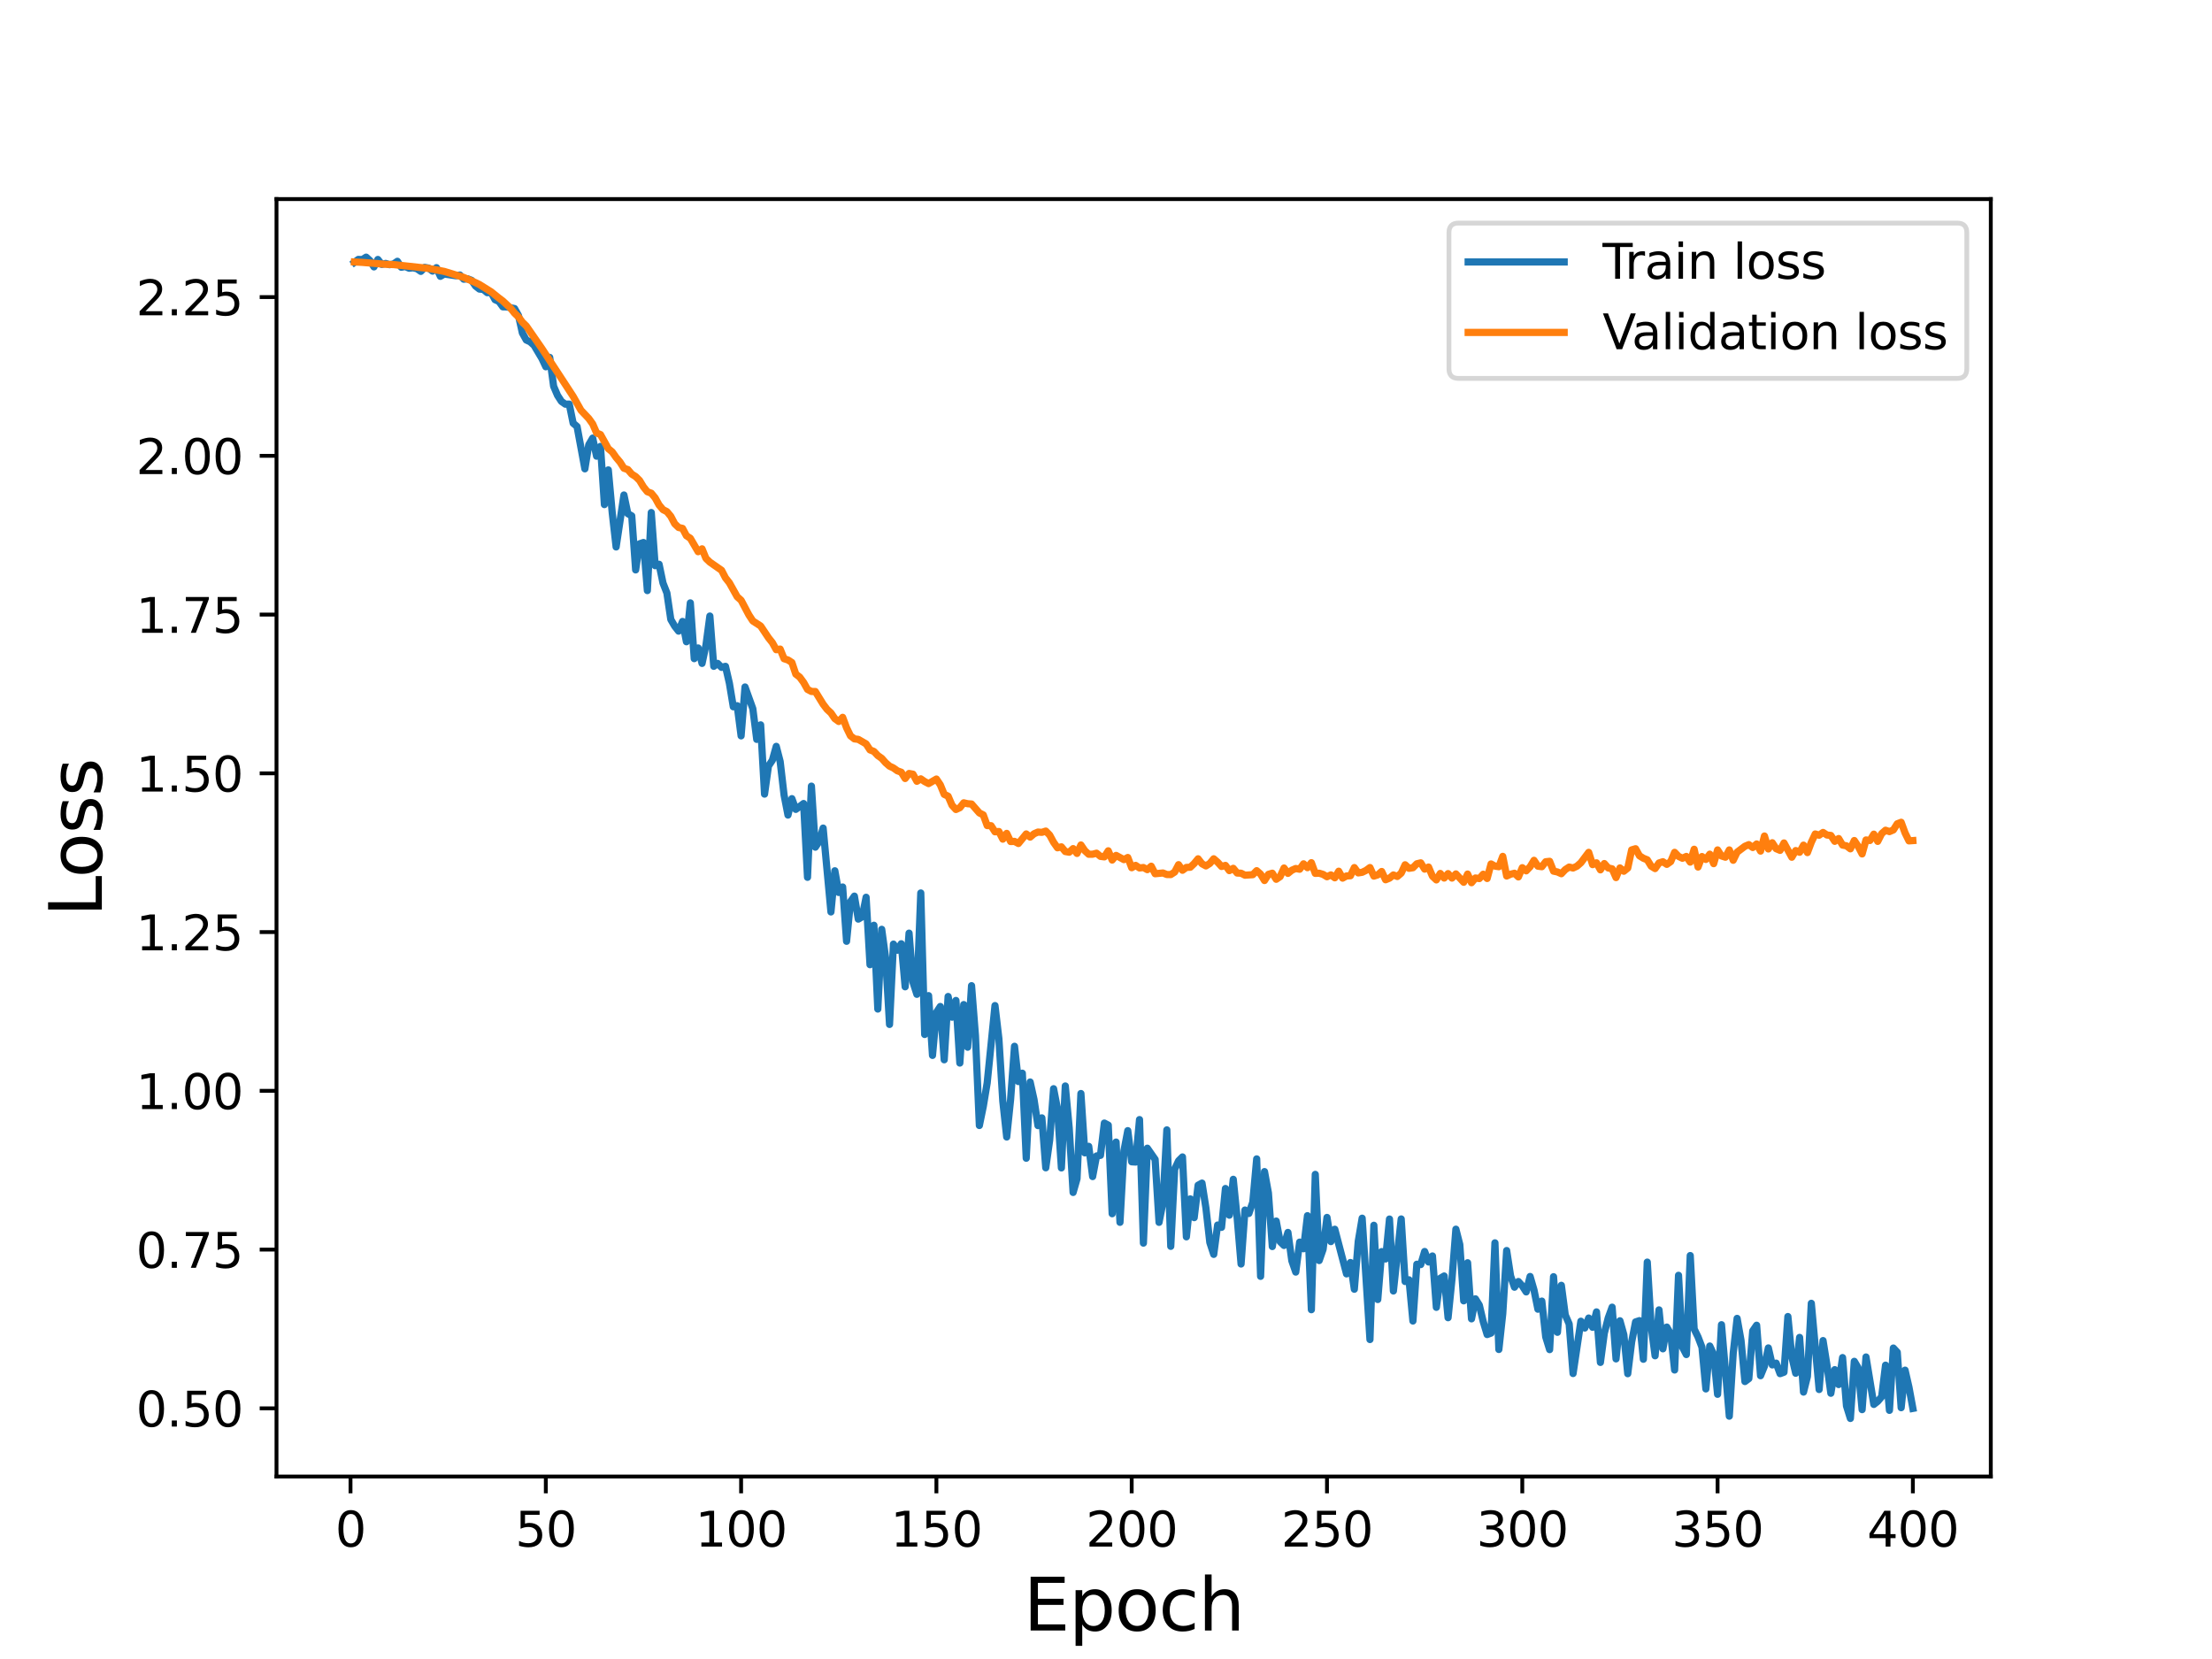 <?xml version="1.0" encoding="utf-8" standalone="no"?>
<!DOCTYPE svg PUBLIC "-//W3C//DTD SVG 1.1//EN"
  "http://www.w3.org/Graphics/SVG/1.1/DTD/svg11.dtd">
<svg height="345.6pt" version="1.1" viewBox="0 0 460.8 345.6" width="460.8pt" xmlns="http://www.w3.org/2000/svg" xmlns:xlink="http://www.w3.org/1999/xlink">
 <defs>
  <style type="text/css">*{stroke-linecap:butt;stroke-linejoin:round;}</style>
 </defs>
 <g id="figure_1">
  <g id="patch_1">
   <path d="M 0 345.6 
L 460.8 345.6 
L 460.8 0 
L 0 0 
z
" style="fill:#ffffff;"/>
  </g>
  <g id="axes_1">
   <g id="patch_2">
    <path d="M 57.6 307.584 
L 414.72 307.584 
L 414.72 41.472 
L 57.6 41.472 
z
" style="fill:#ffffff;"/>
   </g>
   <g id="matplotlib.axis_1">
    <g id="xtick_1">
     <g id="line2d_1">
      <defs>
       <path d="M 0 0 
L 0 3.5 
" id="ma415bb4b67" style="stroke:#000000;stroke-width:0.8;"/>
      </defs>
      <g>
       <use style="stroke:#000000;stroke-width:0.8;" x="73.019" xlink:href="#ma415bb4b67" y="307.584"/>
      </g>
     </g>
     <g id="text_1">
      <!-- 0 -->
      <g transform="translate(69.838 322.182)scale(0.1 -0.1)">
       <defs>
        <path d="M 2034 4250 
Q 1547 4250 1301 3770 
Q 1056 3291 1056 2328 
Q 1056 1369 1301 889 
Q 1547 409 2034 409 
Q 2525 409 2770 889 
Q 3016 1369 3016 2328 
Q 3016 3291 2770 3770 
Q 2525 4250 2034 4250 
z
M 2034 4750 
Q 2819 4750 3233 4129 
Q 3647 3509 3647 2328 
Q 3647 1150 3233 529 
Q 2819 -91 2034 -91 
Q 1250 -91 836 529 
Q 422 1150 422 2328 
Q 422 3509 836 4129 
Q 1250 4750 2034 4750 
z
" id="DejaVuSans-30" transform="scale(0.016)"/>
       </defs>
       <use xlink:href="#DejaVuSans-30"/>
      </g>
     </g>
    </g>
    <g id="xtick_2">
     <g id="line2d_2">
      <g>
       <use style="stroke:#000000;stroke-width:0.8;" x="113.703" xlink:href="#ma415bb4b67" y="307.584"/>
      </g>
     </g>
     <g id="text_2">
      <!-- 50 -->
      <g transform="translate(107.34 322.182)scale(0.1 -0.1)">
       <defs>
        <path d="M 691 4666 
L 3169 4666 
L 3169 4134 
L 1269 4134 
L 1269 2991 
Q 1406 3038 1543 3061 
Q 1681 3084 1819 3084 
Q 2600 3084 3056 2656 
Q 3513 2228 3513 1497 
Q 3513 744 3044 326 
Q 2575 -91 1722 -91 
Q 1428 -91 1123 -41 
Q 819 9 494 109 
L 494 744 
Q 775 591 1075 516 
Q 1375 441 1709 441 
Q 2250 441 2565 725 
Q 2881 1009 2881 1497 
Q 2881 1984 2565 2268 
Q 2250 2553 1709 2553 
Q 1456 2553 1204 2497 
Q 953 2441 691 2322 
L 691 4666 
z
" id="DejaVuSans-35" transform="scale(0.016)"/>
       </defs>
       <use xlink:href="#DejaVuSans-35"/>
       <use x="63.623" xlink:href="#DejaVuSans-30"/>
      </g>
     </g>
    </g>
    <g id="xtick_3">
     <g id="line2d_3">
      <g>
       <use style="stroke:#000000;stroke-width:0.8;" x="154.386" xlink:href="#ma415bb4b67" y="307.584"/>
      </g>
     </g>
     <g id="text_3">
      <!-- 100 -->
      <g transform="translate(144.842 322.182)scale(0.1 -0.1)">
       <defs>
        <path d="M 794 531 
L 1825 531 
L 1825 4091 
L 703 3866 
L 703 4441 
L 1819 4666 
L 2450 4666 
L 2450 531 
L 3481 531 
L 3481 0 
L 794 0 
L 794 531 
z
" id="DejaVuSans-31" transform="scale(0.016)"/>
       </defs>
       <use xlink:href="#DejaVuSans-31"/>
       <use x="63.623" xlink:href="#DejaVuSans-30"/>
       <use x="127.246" xlink:href="#DejaVuSans-30"/>
      </g>
     </g>
    </g>
    <g id="xtick_4">
     <g id="line2d_4">
      <g>
       <use style="stroke:#000000;stroke-width:0.8;" x="195.07" xlink:href="#ma415bb4b67" y="307.584"/>
      </g>
     </g>
     <g id="text_4">
      <!-- 150 -->
      <g transform="translate(185.526 322.182)scale(0.1 -0.1)">
       <use xlink:href="#DejaVuSans-31"/>
       <use x="63.623" xlink:href="#DejaVuSans-35"/>
       <use x="127.246" xlink:href="#DejaVuSans-30"/>
      </g>
     </g>
    </g>
    <g id="xtick_5">
     <g id="line2d_5">
      <g>
       <use style="stroke:#000000;stroke-width:0.8;" x="235.753" xlink:href="#ma415bb4b67" y="307.584"/>
      </g>
     </g>
     <g id="text_5">
      <!-- 200 -->
      <g transform="translate(226.209 322.182)scale(0.1 -0.1)">
       <defs>
        <path d="M 1228 531 
L 3431 531 
L 3431 0 
L 469 0 
L 469 531 
Q 828 903 1448 1529 
Q 2069 2156 2228 2338 
Q 2531 2678 2651 2914 
Q 2772 3150 2772 3378 
Q 2772 3750 2511 3984 
Q 2250 4219 1831 4219 
Q 1534 4219 1204 4116 
Q 875 4013 500 3803 
L 500 4441 
Q 881 4594 1212 4672 
Q 1544 4750 1819 4750 
Q 2544 4750 2975 4387 
Q 3406 4025 3406 3419 
Q 3406 3131 3298 2873 
Q 3191 2616 2906 2266 
Q 2828 2175 2409 1742 
Q 1991 1309 1228 531 
z
" id="DejaVuSans-32" transform="scale(0.016)"/>
       </defs>
       <use xlink:href="#DejaVuSans-32"/>
       <use x="63.623" xlink:href="#DejaVuSans-30"/>
       <use x="127.246" xlink:href="#DejaVuSans-30"/>
      </g>
     </g>
    </g>
    <g id="xtick_6">
     <g id="line2d_6">
      <g>
       <use style="stroke:#000000;stroke-width:0.8;" x="276.437" xlink:href="#ma415bb4b67" y="307.584"/>
      </g>
     </g>
     <g id="text_6">
      <!-- 250 -->
      <g transform="translate(266.893 322.182)scale(0.1 -0.1)">
       <use xlink:href="#DejaVuSans-32"/>
       <use x="63.623" xlink:href="#DejaVuSans-35"/>
       <use x="127.246" xlink:href="#DejaVuSans-30"/>
      </g>
     </g>
    </g>
    <g id="xtick_7">
     <g id="line2d_7">
      <g>
       <use style="stroke:#000000;stroke-width:0.8;" x="317.12" xlink:href="#ma415bb4b67" y="307.584"/>
      </g>
     </g>
     <g id="text_7">
      <!-- 300 -->
      <g transform="translate(307.576 322.182)scale(0.1 -0.1)">
       <defs>
        <path d="M 2597 2516 
Q 3050 2419 3304 2112 
Q 3559 1806 3559 1356 
Q 3559 666 3084 287 
Q 2609 -91 1734 -91 
Q 1441 -91 1130 -33 
Q 819 25 488 141 
L 488 750 
Q 750 597 1062 519 
Q 1375 441 1716 441 
Q 2309 441 2620 675 
Q 2931 909 2931 1356 
Q 2931 1769 2642 2001 
Q 2353 2234 1838 2234 
L 1294 2234 
L 1294 2753 
L 1863 2753 
Q 2328 2753 2575 2939 
Q 2822 3125 2822 3475 
Q 2822 3834 2567 4026 
Q 2313 4219 1838 4219 
Q 1578 4219 1281 4162 
Q 984 4106 628 3988 
L 628 4550 
Q 988 4650 1302 4700 
Q 1616 4750 1894 4750 
Q 2613 4750 3031 4423 
Q 3450 4097 3450 3541 
Q 3450 3153 3228 2886 
Q 3006 2619 2597 2516 
z
" id="DejaVuSans-33" transform="scale(0.016)"/>
       </defs>
       <use xlink:href="#DejaVuSans-33"/>
       <use x="63.623" xlink:href="#DejaVuSans-30"/>
       <use x="127.246" xlink:href="#DejaVuSans-30"/>
      </g>
     </g>
    </g>
    <g id="xtick_8">
     <g id="line2d_8">
      <g>
       <use style="stroke:#000000;stroke-width:0.8;" x="357.804" xlink:href="#ma415bb4b67" y="307.584"/>
      </g>
     </g>
     <g id="text_8">
      <!-- 350 -->
      <g transform="translate(348.26 322.182)scale(0.1 -0.1)">
       <use xlink:href="#DejaVuSans-33"/>
       <use x="63.623" xlink:href="#DejaVuSans-35"/>
       <use x="127.246" xlink:href="#DejaVuSans-30"/>
      </g>
     </g>
    </g>
    <g id="xtick_9">
     <g id="line2d_9">
      <g>
       <use style="stroke:#000000;stroke-width:0.8;" x="398.487" xlink:href="#ma415bb4b67" y="307.584"/>
      </g>
     </g>
     <g id="text_9">
      <!-- 400 -->
      <g transform="translate(388.944 322.182)scale(0.1 -0.1)">
       <defs>
        <path d="M 2419 4116 
L 825 1625 
L 2419 1625 
L 2419 4116 
z
M 2253 4666 
L 3047 4666 
L 3047 1625 
L 3713 1625 
L 3713 1100 
L 3047 1100 
L 3047 0 
L 2419 0 
L 2419 1100 
L 313 1100 
L 313 1709 
L 2253 4666 
z
" id="DejaVuSans-34" transform="scale(0.016)"/>
       </defs>
       <use xlink:href="#DejaVuSans-34"/>
       <use x="63.623" xlink:href="#DejaVuSans-30"/>
       <use x="127.246" xlink:href="#DejaVuSans-30"/>
      </g>
     </g>
    </g>
    <g id="text_10">
     <!-- Epoch -->
     <g transform="translate(213.194 339.66)scale(0.15 -0.15)">
      <defs>
       <path d="M 628 4666 
L 3578 4666 
L 3578 4134 
L 1259 4134 
L 1259 2753 
L 3481 2753 
L 3481 2222 
L 1259 2222 
L 1259 531 
L 3634 531 
L 3634 0 
L 628 0 
L 628 4666 
z
" id="DejaVuSans-45" transform="scale(0.016)"/>
       <path d="M 1159 525 
L 1159 -1331 
L 581 -1331 
L 581 3500 
L 1159 3500 
L 1159 2969 
Q 1341 3281 1617 3432 
Q 1894 3584 2278 3584 
Q 2916 3584 3314 3078 
Q 3713 2572 3713 1747 
Q 3713 922 3314 415 
Q 2916 -91 2278 -91 
Q 1894 -91 1617 61 
Q 1341 213 1159 525 
z
M 3116 1747 
Q 3116 2381 2855 2742 
Q 2594 3103 2138 3103 
Q 1681 3103 1420 2742 
Q 1159 2381 1159 1747 
Q 1159 1113 1420 752 
Q 1681 391 2138 391 
Q 2594 391 2855 752 
Q 3116 1113 3116 1747 
z
" id="DejaVuSans-70" transform="scale(0.016)"/>
       <path d="M 1959 3097 
Q 1497 3097 1228 2736 
Q 959 2375 959 1747 
Q 959 1119 1226 758 
Q 1494 397 1959 397 
Q 2419 397 2687 759 
Q 2956 1122 2956 1747 
Q 2956 2369 2687 2733 
Q 2419 3097 1959 3097 
z
M 1959 3584 
Q 2709 3584 3137 3096 
Q 3566 2609 3566 1747 
Q 3566 888 3137 398 
Q 2709 -91 1959 -91 
Q 1206 -91 779 398 
Q 353 888 353 1747 
Q 353 2609 779 3096 
Q 1206 3584 1959 3584 
z
" id="DejaVuSans-6f" transform="scale(0.016)"/>
       <path d="M 3122 3366 
L 3122 2828 
Q 2878 2963 2633 3030 
Q 2388 3097 2138 3097 
Q 1578 3097 1268 2742 
Q 959 2388 959 1747 
Q 959 1106 1268 751 
Q 1578 397 2138 397 
Q 2388 397 2633 464 
Q 2878 531 3122 666 
L 3122 134 
Q 2881 22 2623 -34 
Q 2366 -91 2075 -91 
Q 1284 -91 818 406 
Q 353 903 353 1747 
Q 353 2603 823 3093 
Q 1294 3584 2113 3584 
Q 2378 3584 2631 3529 
Q 2884 3475 3122 3366 
z
" id="DejaVuSans-63" transform="scale(0.016)"/>
       <path d="M 3513 2113 
L 3513 0 
L 2938 0 
L 2938 2094 
Q 2938 2591 2744 2837 
Q 2550 3084 2163 3084 
Q 1697 3084 1428 2787 
Q 1159 2491 1159 1978 
L 1159 0 
L 581 0 
L 581 4863 
L 1159 4863 
L 1159 2956 
Q 1366 3272 1645 3428 
Q 1925 3584 2291 3584 
Q 2894 3584 3203 3211 
Q 3513 2838 3513 2113 
z
" id="DejaVuSans-68" transform="scale(0.016)"/>
      </defs>
      <use xlink:href="#DejaVuSans-45"/>
      <use x="63.184" xlink:href="#DejaVuSans-70"/>
      <use x="126.66" xlink:href="#DejaVuSans-6f"/>
      <use x="187.842" xlink:href="#DejaVuSans-63"/>
      <use x="242.822" xlink:href="#DejaVuSans-68"/>
     </g>
    </g>
   </g>
   <g id="matplotlib.axis_2">
    <g id="ytick_1">
     <g id="line2d_10">
      <defs>
       <path d="M 0 0 
L -3.5 0 
" id="m0a9037deba" style="stroke:#000000;stroke-width:0.8;"/>
      </defs>
      <g>
       <use style="stroke:#000000;stroke-width:0.8;" x="57.6" xlink:href="#m0a9037deba" y="293.382"/>
      </g>
     </g>
     <g id="text_11">
      <!-- 0.50 -->
      <g transform="translate(28.334 297.181)scale(0.1 -0.1)">
       <defs>
        <path d="M 684 794 
L 1344 794 
L 1344 0 
L 684 0 
L 684 794 
z
" id="DejaVuSans-2e" transform="scale(0.016)"/>
       </defs>
       <use xlink:href="#DejaVuSans-30"/>
       <use x="63.623" xlink:href="#DejaVuSans-2e"/>
       <use x="95.41" xlink:href="#DejaVuSans-35"/>
       <use x="159.033" xlink:href="#DejaVuSans-30"/>
      </g>
     </g>
    </g>
    <g id="ytick_2">
     <g id="line2d_11">
      <g>
       <use style="stroke:#000000;stroke-width:0.8;" x="57.6" xlink:href="#m0a9037deba" y="260.311"/>
      </g>
     </g>
     <g id="text_12">
      <!-- 0.75 -->
      <g transform="translate(28.334 264.111)scale(0.1 -0.1)">
       <defs>
        <path d="M 525 4666 
L 3525 4666 
L 3525 4397 
L 1831 0 
L 1172 0 
L 2766 4134 
L 525 4134 
L 525 4666 
z
" id="DejaVuSans-37" transform="scale(0.016)"/>
       </defs>
       <use xlink:href="#DejaVuSans-30"/>
       <use x="63.623" xlink:href="#DejaVuSans-2e"/>
       <use x="95.41" xlink:href="#DejaVuSans-37"/>
       <use x="159.033" xlink:href="#DejaVuSans-35"/>
      </g>
     </g>
    </g>
    <g id="ytick_3">
     <g id="line2d_12">
      <g>
       <use style="stroke:#000000;stroke-width:0.8;" x="57.6" xlink:href="#m0a9037deba" y="227.24"/>
      </g>
     </g>
     <g id="text_13">
      <!-- 1.00 -->
      <g transform="translate(28.334 231.04)scale(0.1 -0.1)">
       <use xlink:href="#DejaVuSans-31"/>
       <use x="63.623" xlink:href="#DejaVuSans-2e"/>
       <use x="95.41" xlink:href="#DejaVuSans-30"/>
       <use x="159.033" xlink:href="#DejaVuSans-30"/>
      </g>
     </g>
    </g>
    <g id="ytick_4">
     <g id="line2d_13">
      <g>
       <use style="stroke:#000000;stroke-width:0.8;" x="57.6" xlink:href="#m0a9037deba" y="194.17"/>
      </g>
     </g>
     <g id="text_14">
      <!-- 1.25 -->
      <g transform="translate(28.334 197.969)scale(0.1 -0.1)">
       <use xlink:href="#DejaVuSans-31"/>
       <use x="63.623" xlink:href="#DejaVuSans-2e"/>
       <use x="95.41" xlink:href="#DejaVuSans-32"/>
       <use x="159.033" xlink:href="#DejaVuSans-35"/>
      </g>
     </g>
    </g>
    <g id="ytick_5">
     <g id="line2d_14">
      <g>
       <use style="stroke:#000000;stroke-width:0.8;" x="57.6" xlink:href="#m0a9037deba" y="161.099"/>
      </g>
     </g>
     <g id="text_15">
      <!-- 1.50 -->
      <g transform="translate(28.334 164.898)scale(0.1 -0.1)">
       <use xlink:href="#DejaVuSans-31"/>
       <use x="63.623" xlink:href="#DejaVuSans-2e"/>
       <use x="95.41" xlink:href="#DejaVuSans-35"/>
       <use x="159.033" xlink:href="#DejaVuSans-30"/>
      </g>
     </g>
    </g>
    <g id="ytick_6">
     <g id="line2d_15">
      <g>
       <use style="stroke:#000000;stroke-width:0.8;" x="57.6" xlink:href="#m0a9037deba" y="128.028"/>
      </g>
     </g>
     <g id="text_16">
      <!-- 1.75 -->
      <g transform="translate(28.334 131.827)scale(0.1 -0.1)">
       <use xlink:href="#DejaVuSans-31"/>
       <use x="63.623" xlink:href="#DejaVuSans-2e"/>
       <use x="95.41" xlink:href="#DejaVuSans-37"/>
       <use x="159.033" xlink:href="#DejaVuSans-35"/>
      </g>
     </g>
    </g>
    <g id="ytick_7">
     <g id="line2d_16">
      <g>
       <use style="stroke:#000000;stroke-width:0.8;" x="57.6" xlink:href="#m0a9037deba" y="94.957"/>
      </g>
     </g>
     <g id="text_17">
      <!-- 2.00 -->
      <g transform="translate(28.334 98.756)scale(0.1 -0.1)">
       <use xlink:href="#DejaVuSans-32"/>
       <use x="63.623" xlink:href="#DejaVuSans-2e"/>
       <use x="95.41" xlink:href="#DejaVuSans-30"/>
       <use x="159.033" xlink:href="#DejaVuSans-30"/>
      </g>
     </g>
    </g>
    <g id="ytick_8">
     <g id="line2d_17">
      <g>
       <use style="stroke:#000000;stroke-width:0.8;" x="57.6" xlink:href="#m0a9037deba" y="61.886"/>
      </g>
     </g>
     <g id="text_18">
      <!-- 2.25 -->
      <g transform="translate(28.334 65.685)scale(0.1 -0.1)">
       <use xlink:href="#DejaVuSans-32"/>
       <use x="63.623" xlink:href="#DejaVuSans-2e"/>
       <use x="95.41" xlink:href="#DejaVuSans-32"/>
       <use x="159.033" xlink:href="#DejaVuSans-35"/>
      </g>
     </g>
    </g>
    <g id="text_19">
     <!-- Loss -->
     <g transform="translate(21.215 190.979)rotate(-90)scale(0.15 -0.15)">
      <defs>
       <path d="M 628 4666 
L 1259 4666 
L 1259 531 
L 3531 531 
L 3531 0 
L 628 0 
L 628 4666 
z
" id="DejaVuSans-4c" transform="scale(0.016)"/>
       <path d="M 2834 3397 
L 2834 2853 
Q 2591 2978 2328 3040 
Q 2066 3103 1784 3103 
Q 1356 3103 1142 2972 
Q 928 2841 928 2578 
Q 928 2378 1081 2264 
Q 1234 2150 1697 2047 
L 1894 2003 
Q 2506 1872 2764 1633 
Q 3022 1394 3022 966 
Q 3022 478 2636 193 
Q 2250 -91 1575 -91 
Q 1294 -91 989 -36 
Q 684 19 347 128 
L 347 722 
Q 666 556 975 473 
Q 1284 391 1588 391 
Q 1994 391 2212 530 
Q 2431 669 2431 922 
Q 2431 1156 2273 1281 
Q 2116 1406 1581 1522 
L 1381 1569 
Q 847 1681 609 1914 
Q 372 2147 372 2553 
Q 372 3047 722 3315 
Q 1072 3584 1716 3584 
Q 2034 3584 2315 3537 
Q 2597 3491 2834 3397 
z
" id="DejaVuSans-73" transform="scale(0.016)"/>
      </defs>
      <use xlink:href="#DejaVuSans-4c"/>
      <use x="53.963" xlink:href="#DejaVuSans-6f"/>
      <use x="115.145" xlink:href="#DejaVuSans-73"/>
      <use x="167.244" xlink:href="#DejaVuSans-73"/>
     </g>
    </g>
   </g>
   <g id="line2d_18">
    <path clip-path="url(#p62e83207a0)" d="M 73.833 54.653 
L 74.646 54.036 
L 75.46 54.082 
L 76.274 53.568 
L 77.087 54.304 
L 77.901 55.597 
L 78.715 54.051 
L 79.528 55.079 
L 80.342 54.878 
L 81.156 55.14 
L 81.969 54.998 
L 82.783 54.433 
L 83.597 55.672 
L 84.41 55.519 
L 85.224 55.875 
L 86.038 55.789 
L 86.851 55.971 
L 87.665 56.533 
L 88.479 55.7 
L 89.292 55.853 
L 90.106 56.473 
L 90.92 55.761 
L 91.733 57.564 
L 92.547 57.082 
L 94.988 57.448 
L 95.802 57.289 
L 96.616 58.166 
L 97.429 58.081 
L 98.243 58.396 
L 99.057 59.583 
L 99.87 60.218 
L 100.684 60.29 
L 101.498 60.969 
L 102.311 60.919 
L 103.125 62.432 
L 103.939 62.796 
L 104.752 63.917 
L 105.566 63.936 
L 107.193 64.279 
L 108.007 65.726 
L 108.821 69.366 
L 109.634 70.83 
L 110.448 71.208 
L 111.262 71.946 
L 112.889 74.679 
L 113.703 76.406 
L 114.516 74.451 
L 115.33 80.464 
L 116.144 82.368 
L 116.957 83.623 
L 117.771 84.197 
L 118.585 84.187 
L 119.398 88.16 
L 120.212 88.853 
L 121.839 97.667 
L 122.653 92.651 
L 123.467 91.263 
L 124.28 95.032 
L 125.094 92.993 
L 125.908 105.117 
L 126.721 97.889 
L 127.535 106.793 
L 128.349 113.939 
L 129.976 103.117 
L 130.79 107.006 
L 131.603 107.465 
L 132.417 118.72 
L 133.231 113.289 
L 134.044 113.012 
L 134.858 123.029 
L 135.672 106.772 
L 136.485 117.845 
L 137.299 117.545 
L 138.113 121.457 
L 138.926 123.535 
L 139.74 129.044 
L 140.554 130.44 
L 141.367 131.478 
L 142.181 129.46 
L 142.995 133.686 
L 143.808 125.591 
L 144.622 137.206 
L 145.436 134.983 
L 146.249 138.199 
L 147.063 134.399 
L 147.877 128.334 
L 148.69 138.806 
L 149.504 138.203 
L 150.318 139.025 
L 151.131 138.809 
L 151.945 142.339 
L 152.759 147.234 
L 153.572 147.01 
L 154.386 153.295 
L 155.2 143.111 
L 156.827 147.63 
L 157.641 154.027 
L 158.454 151.001 
L 159.268 165.428 
L 160.082 159.582 
L 160.895 158.377 
L 161.709 155.482 
L 162.523 158.639 
L 163.336 165.625 
L 164.15 169.793 
L 164.964 166.371 
L 165.777 168.608 
L 167.405 167.387 
L 168.219 182.761 
L 169.032 163.765 
L 169.846 176.48 
L 170.66 175.268 
L 171.473 172.506 
L 173.101 189.972 
L 173.914 181.398 
L 174.728 185.925 
L 175.542 184.778 
L 176.355 196.086 
L 177.169 187.838 
L 177.983 186.68 
L 178.796 191.467 
L 179.61 190.988 
L 180.424 186.917 
L 181.237 200.962 
L 182.051 192.747 
L 182.865 210.203 
L 183.678 193.595 
L 184.492 199.56 
L 185.306 213.409 
L 186.119 196.674 
L 186.933 197.946 
L 187.747 196.601 
L 188.56 205.567 
L 189.374 194.389 
L 190.188 204.588 
L 191.001 207.133 
L 191.815 186.021 
L 192.629 215.5 
L 193.442 207.409 
L 194.256 219.859 
L 195.07 210.91 
L 195.883 209.67 
L 196.697 220.772 
L 197.511 207.587 
L 198.324 211.903 
L 199.138 208.414 
L 199.952 221.453 
L 200.765 209.272 
L 201.579 218.152 
L 202.393 205.336 
L 203.206 215.76 
L 204.02 234.464 
L 204.834 230.487 
L 205.647 225.589 
L 207.275 209.48 
L 208.088 216.406 
L 208.902 229.402 
L 209.716 236.857 
L 210.529 229.014 
L 211.343 217.959 
L 212.157 225.31 
L 212.97 223.57 
L 213.784 241.282 
L 214.598 225.4 
L 215.411 229.082 
L 216.225 234.484 
L 217.039 232.873 
L 217.852 243.275 
L 218.666 237.506 
L 219.48 226.8 
L 220.293 230.997 
L 221.107 243.298 
L 221.921 226.229 
L 222.734 234.969 
L 223.548 248.409 
L 224.362 245.561 
L 225.175 227.799 
L 225.989 240.162 
L 226.803 238.806 
L 227.616 245.1 
L 228.43 240.807 
L 229.244 240.683 
L 230.057 233.956 
L 230.871 234.389 
L 231.685 252.841 
L 232.498 237.917 
L 233.312 254.635 
L 234.126 239.791 
L 234.939 235.536 
L 235.753 242.025 
L 236.567 242.075 
L 237.381 233.231 
L 238.194 258.964 
L 239.008 239.189 
L 240.635 241.527 
L 241.449 254.638 
L 242.263 250.491 
L 243.076 235.375 
L 243.89 259.634 
L 244.704 243.576 
L 245.517 241.823 
L 246.331 241.012 
L 247.145 257.655 
L 247.958 249.753 
L 248.772 253.653 
L 249.586 246.903 
L 250.399 246.462 
L 251.213 251.628 
L 252.027 258.823 
L 252.84 261.307 
L 253.654 255.196 
L 254.468 255.678 
L 255.281 247.588 
L 256.095 253.145 
L 256.909 245.673 
L 257.722 253.695 
L 258.536 263.314 
L 259.35 252.071 
L 260.163 252.787 
L 260.977 250.444 
L 261.791 241.418 
L 262.604 265.886 
L 263.418 244.064 
L 264.232 248.5 
L 265.045 259.677 
L 265.859 254.371 
L 266.673 258.661 
L 267.486 259.45 
L 268.3 256.737 
L 269.114 262.653 
L 269.927 264.998 
L 270.741 258.758 
L 271.555 260.133 
L 272.368 253.248 
L 273.182 272.835 
L 273.996 244.644 
L 274.809 262.594 
L 275.623 260.258 
L 276.437 253.614 
L 277.25 258.646 
L 278.064 256.073 
L 280.505 265.372 
L 281.319 263.005 
L 282.132 268.569 
L 282.946 258.602 
L 283.76 253.773 
L 285.387 279.049 
L 286.201 255.249 
L 287.014 270.713 
L 287.828 260.735 
L 288.642 262.267 
L 289.455 253.949 
L 290.269 268.935 
L 291.896 253.933 
L 292.71 266.965 
L 293.524 266.609 
L 294.337 275.193 
L 295.151 263.364 
L 295.965 263.432 
L 296.778 260.71 
L 297.592 262.891 
L 298.406 261.643 
L 299.219 272.34 
L 300.033 266.291 
L 300.847 265.811 
L 301.66 274.499 
L 302.474 266.449 
L 303.288 256.062 
L 304.101 259.257 
L 304.915 270.988 
L 305.729 263.054 
L 306.543 274.738 
L 307.356 270.574 
L 308.17 271.888 
L 308.984 275.321 
L 309.797 278.011 
L 310.611 277.708 
L 311.425 258.909 
L 312.238 281.121 
L 313.052 273.65 
L 313.866 260.51 
L 314.679 265.788 
L 315.493 268.147 
L 316.307 266.965 
L 317.12 267.875 
L 317.934 269.129 
L 318.748 265.915 
L 319.561 268.737 
L 320.375 272.731 
L 321.189 271.039 
L 322.002 278.507 
L 322.816 281.147 
L 323.63 265.962 
L 324.443 277.542 
L 325.257 267.758 
L 326.071 273.924 
L 326.884 275.803 
L 327.698 286.132 
L 329.325 275.234 
L 330.139 276.653 
L 330.953 274.571 
L 331.766 276.5 
L 332.58 273.293 
L 333.394 283.816 
L 334.207 277.728 
L 335.021 274.555 
L 335.835 272.309 
L 336.648 283.078 
L 337.462 275.142 
L 338.276 278.054 
L 339.089 286.167 
L 339.903 279.56 
L 340.717 275.383 
L 341.53 275.115 
L 342.344 283.157 
L 343.158 262.921 
L 343.971 276.296 
L 344.785 282.436 
L 345.599 272.872 
L 346.412 280.983 
L 347.226 276.455 
L 348.04 277.894 
L 348.853 285.396 
L 349.667 265.671 
L 350.481 280.625 
L 351.294 282.178 
L 352.108 261.553 
L 352.922 276.858 
L 353.735 278.521 
L 354.549 280.65 
L 355.363 289.336 
L 356.176 280.402 
L 356.99 282.154 
L 357.804 290.459 
L 358.617 275.959 
L 360.245 295.015 
L 361.058 281.919 
L 361.872 274.644 
L 362.686 279.227 
L 363.499 287.799 
L 364.313 287.19 
L 365.127 277.247 
L 365.94 276.069 
L 366.754 286.586 
L 367.568 284.599 
L 368.381 280.797 
L 369.195 284.336 
L 370.009 283.969 
L 370.822 286.157 
L 371.636 285.858 
L 372.45 274.258 
L 373.263 282.624 
L 374.077 286.072 
L 374.891 278.607 
L 375.704 289.995 
L 376.518 286.74 
L 377.332 271.503 
L 378.959 289.46 
L 379.773 279.268 
L 380.587 284.367 
L 381.4 290.242 
L 382.214 285.325 
L 383.028 288.427 
L 383.841 282.81 
L 384.655 292.874 
L 385.469 295.488 
L 386.282 283.591 
L 387.096 284.963 
L 387.91 293.651 
L 388.723 282.686 
L 390.351 292.567 
L 391.164 291.927 
L 391.978 290.976 
L 392.792 284.389 
L 393.605 293.801 
L 394.419 280.824 
L 395.233 281.694 
L 396.046 293.248 
L 396.86 285.428 
L 397.674 288.989 
L 398.487 293.397 
L 398.487 293.397 
" style="fill:none;stroke:#1f77b4;stroke-linecap:square;stroke-width:1.5;"/>
   </g>
   <g id="line2d_19">
    <path clip-path="url(#p62e83207a0)" d="M 73.833 54.571 
L 75.46 54.658 
L 80.342 55.063 
L 81.969 55.115 
L 89.292 55.919 
L 92.547 56.541 
L 96.616 57.793 
L 99.057 58.873 
L 99.87 59.266 
L 102.311 60.79 
L 103.939 62.097 
L 104.752 62.705 
L 106.38 64.227 
L 107.193 65.239 
L 108.007 66.025 
L 108.821 67.125 
L 109.634 67.909 
L 112.889 72.615 
L 119.398 82.576 
L 121.026 85.463 
L 122.653 87.185 
L 123.467 88.321 
L 124.28 90.185 
L 125.094 90.533 
L 126.721 93.467 
L 127.535 94.14 
L 128.349 95.299 
L 129.162 96.26 
L 129.976 97.545 
L 130.79 97.821 
L 131.603 98.766 
L 132.417 99.277 
L 133.231 100.082 
L 134.044 101.43 
L 134.858 102.436 
L 135.672 102.741 
L 136.485 103.725 
L 137.299 105.198 
L 138.113 106.17 
L 138.926 106.579 
L 139.74 107.559 
L 140.554 109.109 
L 141.367 109.885 
L 142.181 110.069 
L 142.995 111.606 
L 143.808 112.139 
L 145.436 114.929 
L 146.249 114.331 
L 147.063 116.328 
L 147.877 117.103 
L 150.318 118.808 
L 151.131 120.38 
L 151.945 121.413 
L 153.572 124.318 
L 154.386 125.045 
L 156.013 128.112 
L 156.827 129.359 
L 158.454 130.413 
L 160.082 132.853 
L 160.895 133.877 
L 161.709 135.348 
L 162.523 135.215 
L 163.336 137.225 
L 164.15 137.486 
L 164.964 138.012 
L 165.777 140.431 
L 166.591 141.054 
L 167.405 142.162 
L 168.219 143.614 
L 169.032 144.044 
L 169.846 144.052 
L 171.473 146.698 
L 172.287 147.765 
L 173.101 148.519 
L 173.914 149.71 
L 174.728 150.299 
L 175.542 149.433 
L 176.355 151.612 
L 177.169 153.283 
L 177.983 153.92 
L 178.796 154.024 
L 180.424 154.969 
L 181.237 156.218 
L 182.051 156.536 
L 182.865 157.399 
L 183.678 157.973 
L 184.492 158.893 
L 185.306 159.603 
L 186.119 159.985 
L 186.933 160.57 
L 187.747 160.866 
L 188.56 162.176 
L 189.374 161.127 
L 190.188 161.277 
L 191.001 162.753 
L 191.815 162.248 
L 192.629 162.813 
L 193.442 163.236 
L 195.07 162.289 
L 195.883 163.496 
L 196.697 165.482 
L 197.511 165.866 
L 198.324 167.752 
L 199.138 168.635 
L 199.952 168.255 
L 200.765 167.241 
L 201.579 167.43 
L 202.393 167.491 
L 204.02 169.348 
L 204.834 169.757 
L 205.647 171.98 
L 206.461 172.009 
L 207.275 173.279 
L 208.088 173.217 
L 208.902 174.81 
L 209.716 173.608 
L 210.529 175.307 
L 211.343 175.276 
L 212.157 175.716 
L 213.784 173.727 
L 214.598 174.383 
L 215.411 173.688 
L 216.225 173.335 
L 217.039 173.394 
L 217.852 173.128 
L 218.666 173.961 
L 219.48 175.463 
L 220.293 176.612 
L 221.107 176.414 
L 221.921 177.392 
L 222.734 177.53 
L 223.548 176.778 
L 224.362 177.786 
L 225.175 176.023 
L 225.989 177.218 
L 226.803 177.961 
L 227.616 177.95 
L 228.43 177.734 
L 229.244 178.398 
L 230.057 178.501 
L 230.871 177.239 
L 231.685 179.165 
L 232.498 178.195 
L 234.126 179.074 
L 234.939 178.632 
L 235.753 180.76 
L 236.567 180.269 
L 237.381 180.815 
L 238.194 180.721 
L 239.008 181.164 
L 239.822 180.449 
L 240.635 182.014 
L 242.263 181.859 
L 243.076 182.177 
L 243.89 182.191 
L 244.704 181.669 
L 245.517 180.126 
L 246.331 181.293 
L 247.145 180.7 
L 247.958 180.662 
L 248.772 179.884 
L 249.586 178.903 
L 250.399 179.941 
L 251.213 180.386 
L 252.027 179.873 
L 252.84 178.903 
L 253.654 179.609 
L 254.468 180.502 
L 255.281 180.279 
L 256.095 181.367 
L 256.909 180.889 
L 257.722 181.87 
L 258.536 181.905 
L 259.35 182.319 
L 260.977 182.211 
L 261.791 181.38 
L 262.604 182.101 
L 263.418 183.428 
L 264.232 182.144 
L 265.045 181.904 
L 265.859 183.169 
L 266.673 182.615 
L 267.486 180.824 
L 268.3 181.941 
L 269.114 181.28 
L 269.927 180.923 
L 270.741 181.079 
L 271.555 179.95 
L 272.368 180.753 
L 273.182 179.715 
L 273.996 181.94 
L 274.809 181.904 
L 275.623 182.152 
L 276.437 182.645 
L 277.25 182.256 
L 278.064 182.862 
L 278.878 181.489 
L 279.691 182.929 
L 280.505 182.475 
L 281.319 182.435 
L 282.132 180.733 
L 282.946 181.843 
L 283.76 181.716 
L 284.573 181.321 
L 285.387 180.726 
L 286.201 182.51 
L 287.014 182.253 
L 287.828 181.546 
L 288.642 183.269 
L 289.455 182.936 
L 290.269 182.269 
L 291.083 182.586 
L 291.896 181.893 
L 292.71 180.149 
L 293.524 180.888 
L 294.337 180.765 
L 295.151 179.941 
L 295.965 179.746 
L 296.778 181.054 
L 297.592 180.623 
L 298.406 182.532 
L 299.219 183.299 
L 300.033 181.955 
L 300.847 182.916 
L 301.66 181.99 
L 302.474 182.922 
L 303.288 182.053 
L 304.915 183.79 
L 305.729 182.082 
L 306.543 183.884 
L 307.356 182.9 
L 308.17 183.025 
L 308.984 182.116 
L 309.797 183.004 
L 310.611 179.976 
L 311.425 180.428 
L 312.238 180.551 
L 313.052 178.399 
L 313.866 182.49 
L 314.679 182.118 
L 315.493 181.914 
L 316.307 182.679 
L 317.12 180.755 
L 317.934 181.412 
L 318.748 180.561 
L 319.561 179.222 
L 320.375 180.442 
L 321.189 180.551 
L 322.002 179.514 
L 322.816 179.427 
L 323.63 181.476 
L 324.443 181.644 
L 325.257 182.011 
L 326.071 181.155 
L 326.884 180.624 
L 327.698 180.824 
L 328.512 180.442 
L 329.325 179.726 
L 330.953 177.561 
L 331.766 180.117 
L 332.58 179.739 
L 333.394 181.207 
L 334.207 179.894 
L 335.021 180.814 
L 335.835 180.99 
L 336.648 182.818 
L 337.462 180.804 
L 338.276 181.492 
L 339.089 180.834 
L 339.903 177.048 
L 340.717 176.804 
L 341.53 178.277 
L 342.344 178.788 
L 343.158 179.116 
L 343.971 180.439 
L 344.785 180.939 
L 345.599 179.772 
L 346.412 179.514 
L 347.226 180.059 
L 348.04 179.489 
L 348.853 177.557 
L 349.667 178.4 
L 350.481 178.792 
L 351.294 178.412 
L 352.108 179.597 
L 352.922 176.914 
L 353.735 180.62 
L 354.549 178.433 
L 355.363 179.037 
L 356.176 177.94 
L 356.99 179.916 
L 357.804 177.056 
L 358.617 178.307 
L 359.431 178.57 
L 360.245 177.056 
L 361.058 179.207 
L 361.872 177.518 
L 363.499 176.295 
L 364.313 175.953 
L 365.127 176.553 
L 365.94 175.814 
L 366.754 177.3 
L 367.568 174.157 
L 368.381 176.854 
L 369.195 175.558 
L 370.009 176.802 
L 370.822 177.146 
L 371.636 175.601 
L 373.263 178.576 
L 374.077 177.185 
L 374.891 177.544 
L 375.704 176.057 
L 376.518 177.609 
L 377.332 175.454 
L 378.146 173.733 
L 378.959 173.991 
L 379.773 173.411 
L 380.587 173.947 
L 381.4 174.039 
L 382.214 175.263 
L 383.028 174.684 
L 383.841 176.045 
L 384.655 176.199 
L 385.469 176.827 
L 386.282 175.096 
L 387.096 176.317 
L 387.91 177.889 
L 388.723 174.98 
L 389.537 175.09 
L 390.351 173.77 
L 391.164 175.275 
L 391.978 173.665 
L 392.792 172.955 
L 393.605 173.239 
L 394.419 172.893 
L 395.233 171.609 
L 396.046 171.296 
L 396.86 173.51 
L 397.674 175.172 
L 398.487 175.111 
L 398.487 175.111 
" style="fill:none;stroke:#ff7f0e;stroke-linecap:square;stroke-width:1.5;"/>
   </g>
   <g id="patch_3">
    <path d="M 57.6 307.584 
L 57.6 41.472 
" style="fill:none;stroke:#000000;stroke-linecap:square;stroke-linejoin:miter;stroke-width:0.8;"/>
   </g>
   <g id="patch_4">
    <path d="M 414.72 307.584 
L 414.72 41.472 
" style="fill:none;stroke:#000000;stroke-linecap:square;stroke-linejoin:miter;stroke-width:0.8;"/>
   </g>
   <g id="patch_5">
    <path d="M 57.6 307.584 
L 414.72 307.584 
" style="fill:none;stroke:#000000;stroke-linecap:square;stroke-linejoin:miter;stroke-width:0.8;"/>
   </g>
   <g id="patch_6">
    <path d="M 57.6 41.472 
L 414.72 41.472 
" style="fill:none;stroke:#000000;stroke-linecap:square;stroke-linejoin:miter;stroke-width:0.8;"/>
   </g>
   <g id="legend_1">
    <g id="patch_7">
     <path d="M 303.845 78.828 
L 407.72 78.828 
Q 409.72 78.828 409.72 76.828 
L 409.72 48.472 
Q 409.72 46.472 407.72 46.472 
L 303.845 46.472 
Q 301.845 46.472 301.845 48.472 
L 301.845 76.828 
Q 301.845 78.828 303.845 78.828 
z
" style="fill:#ffffff;opacity:0.8;stroke:#cccccc;stroke-linejoin:miter;"/>
    </g>
    <g id="line2d_20">
     <path d="M 305.845 54.57 
L 325.845 54.57 
" style="fill:none;stroke:#1f77b4;stroke-linecap:square;stroke-width:1.5;"/>
    </g>
    <g id="line2d_21"/>
    <g id="text_20">
     <!-- Train loss -->
     <g transform="translate(333.845 58.07)scale(0.1 -0.1)">
      <defs>
       <path d="M -19 4666 
L 3928 4666 
L 3928 4134 
L 2272 4134 
L 2272 0 
L 1638 0 
L 1638 4134 
L -19 4134 
L -19 4666 
z
" id="DejaVuSans-54" transform="scale(0.016)"/>
       <path d="M 2631 2963 
Q 2534 3019 2420 3045 
Q 2306 3072 2169 3072 
Q 1681 3072 1420 2755 
Q 1159 2438 1159 1844 
L 1159 0 
L 581 0 
L 581 3500 
L 1159 3500 
L 1159 2956 
Q 1341 3275 1631 3429 
Q 1922 3584 2338 3584 
Q 2397 3584 2469 3576 
Q 2541 3569 2628 3553 
L 2631 2963 
z
" id="DejaVuSans-72" transform="scale(0.016)"/>
       <path d="M 2194 1759 
Q 1497 1759 1228 1600 
Q 959 1441 959 1056 
Q 959 750 1161 570 
Q 1363 391 1709 391 
Q 2188 391 2477 730 
Q 2766 1069 2766 1631 
L 2766 1759 
L 2194 1759 
z
M 3341 1997 
L 3341 0 
L 2766 0 
L 2766 531 
Q 2569 213 2275 61 
Q 1981 -91 1556 -91 
Q 1019 -91 701 211 
Q 384 513 384 1019 
Q 384 1609 779 1909 
Q 1175 2209 1959 2209 
L 2766 2209 
L 2766 2266 
Q 2766 2663 2505 2880 
Q 2244 3097 1772 3097 
Q 1472 3097 1187 3025 
Q 903 2953 641 2809 
L 641 3341 
Q 956 3463 1253 3523 
Q 1550 3584 1831 3584 
Q 2591 3584 2966 3190 
Q 3341 2797 3341 1997 
z
" id="DejaVuSans-61" transform="scale(0.016)"/>
       <path d="M 603 3500 
L 1178 3500 
L 1178 0 
L 603 0 
L 603 3500 
z
M 603 4863 
L 1178 4863 
L 1178 4134 
L 603 4134 
L 603 4863 
z
" id="DejaVuSans-69" transform="scale(0.016)"/>
       <path d="M 3513 2113 
L 3513 0 
L 2938 0 
L 2938 2094 
Q 2938 2591 2744 2837 
Q 2550 3084 2163 3084 
Q 1697 3084 1428 2787 
Q 1159 2491 1159 1978 
L 1159 0 
L 581 0 
L 581 3500 
L 1159 3500 
L 1159 2956 
Q 1366 3272 1645 3428 
Q 1925 3584 2291 3584 
Q 2894 3584 3203 3211 
Q 3513 2838 3513 2113 
z
" id="DejaVuSans-6e" transform="scale(0.016)"/>
       <path id="DejaVuSans-20" transform="scale(0.016)"/>
       <path d="M 603 4863 
L 1178 4863 
L 1178 0 
L 603 0 
L 603 4863 
z
" id="DejaVuSans-6c" transform="scale(0.016)"/>
      </defs>
      <use xlink:href="#DejaVuSans-54"/>
      <use x="46.334" xlink:href="#DejaVuSans-72"/>
      <use x="87.447" xlink:href="#DejaVuSans-61"/>
      <use x="148.727" xlink:href="#DejaVuSans-69"/>
      <use x="176.51" xlink:href="#DejaVuSans-6e"/>
      <use x="239.889" xlink:href="#DejaVuSans-20"/>
      <use x="271.676" xlink:href="#DejaVuSans-6c"/>
      <use x="299.459" xlink:href="#DejaVuSans-6f"/>
      <use x="360.641" xlink:href="#DejaVuSans-73"/>
      <use x="412.74" xlink:href="#DejaVuSans-73"/>
     </g>
    </g>
    <g id="line2d_22">
     <path d="M 305.845 69.249 
L 325.845 69.249 
" style="fill:none;stroke:#ff7f0e;stroke-linecap:square;stroke-width:1.5;"/>
    </g>
    <g id="line2d_23"/>
    <g id="text_21">
     <!-- Validation loss -->
     <g transform="translate(333.845 72.749)scale(0.1 -0.1)">
      <defs>
       <path d="M 1831 0 
L 50 4666 
L 709 4666 
L 2188 738 
L 3669 4666 
L 4325 4666 
L 2547 0 
L 1831 0 
z
" id="DejaVuSans-56" transform="scale(0.016)"/>
       <path d="M 2906 2969 
L 2906 4863 
L 3481 4863 
L 3481 0 
L 2906 0 
L 2906 525 
Q 2725 213 2448 61 
Q 2172 -91 1784 -91 
Q 1150 -91 751 415 
Q 353 922 353 1747 
Q 353 2572 751 3078 
Q 1150 3584 1784 3584 
Q 2172 3584 2448 3432 
Q 2725 3281 2906 2969 
z
M 947 1747 
Q 947 1113 1208 752 
Q 1469 391 1925 391 
Q 2381 391 2643 752 
Q 2906 1113 2906 1747 
Q 2906 2381 2643 2742 
Q 2381 3103 1925 3103 
Q 1469 3103 1208 2742 
Q 947 2381 947 1747 
z
" id="DejaVuSans-64" transform="scale(0.016)"/>
       <path d="M 1172 4494 
L 1172 3500 
L 2356 3500 
L 2356 3053 
L 1172 3053 
L 1172 1153 
Q 1172 725 1289 603 
Q 1406 481 1766 481 
L 2356 481 
L 2356 0 
L 1766 0 
Q 1100 0 847 248 
Q 594 497 594 1153 
L 594 3053 
L 172 3053 
L 172 3500 
L 594 3500 
L 594 4494 
L 1172 4494 
z
" id="DejaVuSans-74" transform="scale(0.016)"/>
      </defs>
      <use xlink:href="#DejaVuSans-56"/>
      <use x="60.658" xlink:href="#DejaVuSans-61"/>
      <use x="121.938" xlink:href="#DejaVuSans-6c"/>
      <use x="149.721" xlink:href="#DejaVuSans-69"/>
      <use x="177.504" xlink:href="#DejaVuSans-64"/>
      <use x="240.98" xlink:href="#DejaVuSans-61"/>
      <use x="302.26" xlink:href="#DejaVuSans-74"/>
      <use x="341.469" xlink:href="#DejaVuSans-69"/>
      <use x="369.252" xlink:href="#DejaVuSans-6f"/>
      <use x="430.434" xlink:href="#DejaVuSans-6e"/>
      <use x="493.812" xlink:href="#DejaVuSans-20"/>
      <use x="525.6" xlink:href="#DejaVuSans-6c"/>
      <use x="553.383" xlink:href="#DejaVuSans-6f"/>
      <use x="614.564" xlink:href="#DejaVuSans-73"/>
      <use x="666.664" xlink:href="#DejaVuSans-73"/>
     </g>
    </g>
   </g>
  </g>
 </g>
 <defs>
  <clipPath id="p62e83207a0">
   <rect height="266.112" width="357.12" x="57.6" y="41.472"/>
  </clipPath>
 </defs>
</svg>
